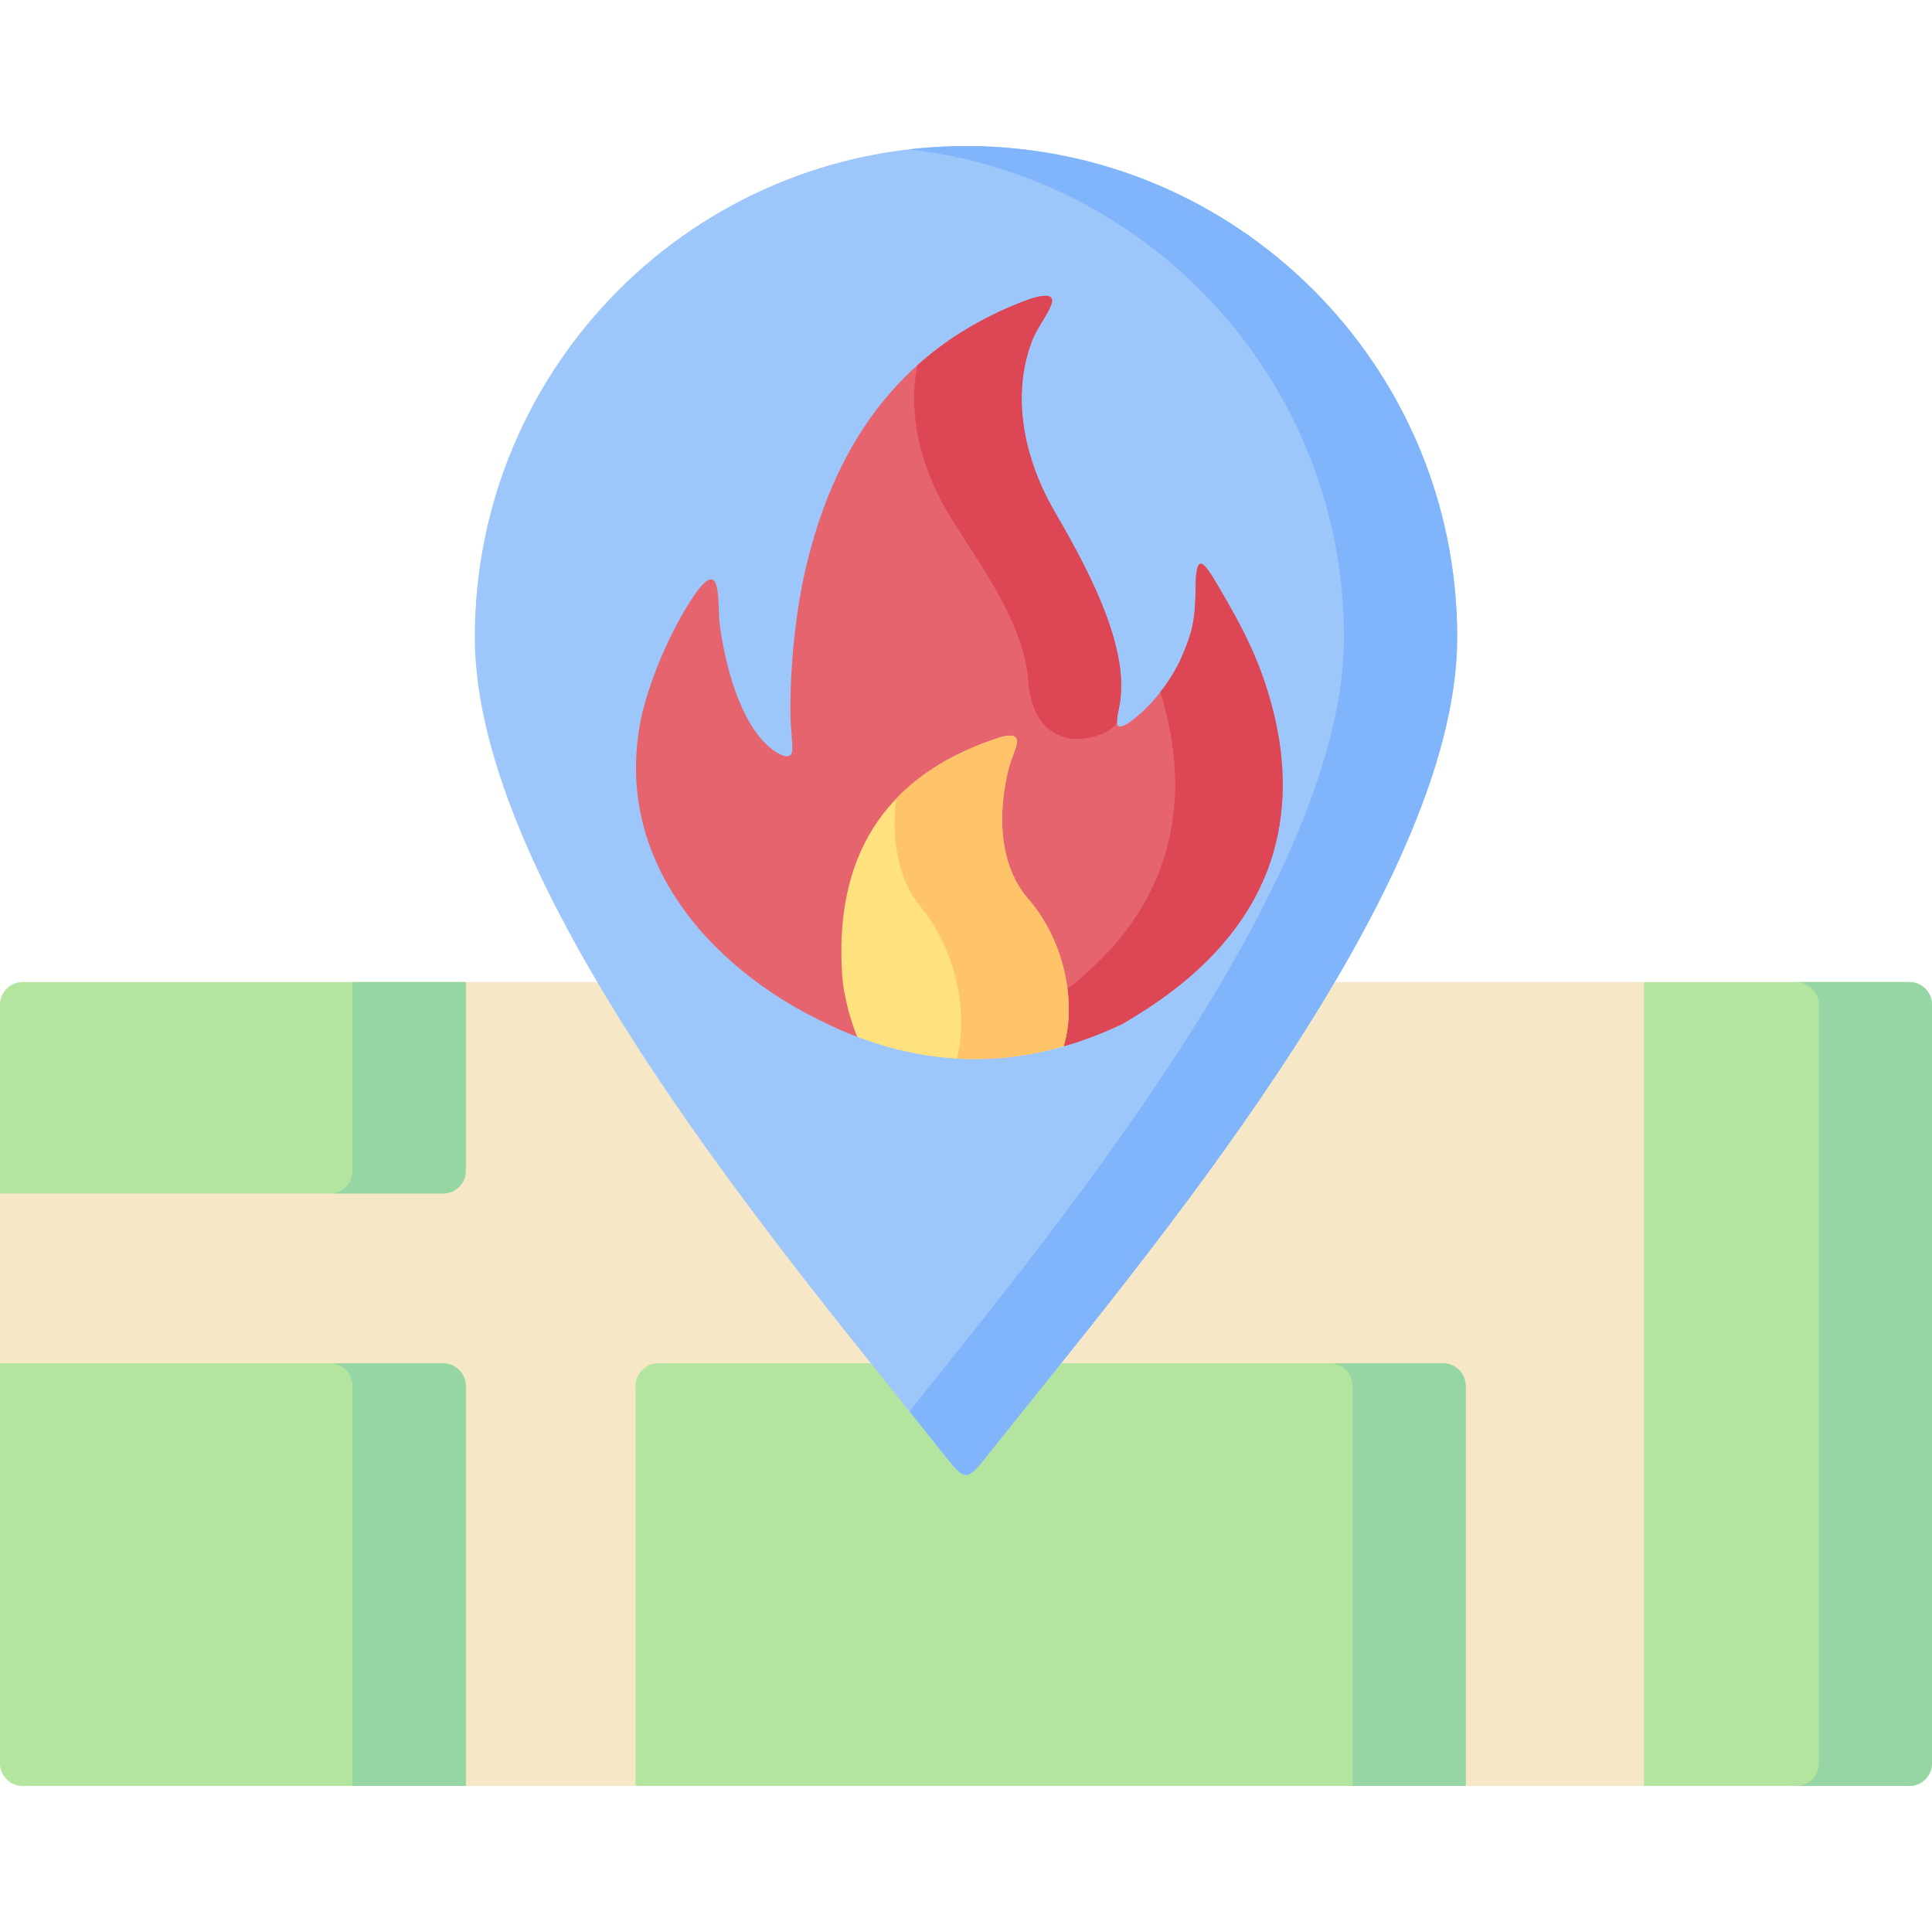 <svg id="Capa_1" enable-background="new 0 0 512 512" height="512" viewBox="0 0 512 512" width="512" xmlns="http://www.w3.org/2000/svg"><g clip-rule="evenodd" fill-rule="evenodd"><path d="m6.009 473.293h500.01c3.289 0 5.981-2.723 5.981-6.01v-201.008c0-3.287-2.692-6.01-5.981-6.01h-500.01c-3.316 0-6.009 2.723-6.009 6.01v201.008c0 3.287 2.693 6.01 6.009 6.01z" fill="#f6e7c6"/><path d="m435.69 473.293h70.329c3.289 0 5.981-2.723 5.981-6.01v-201.008c0-3.287-2.692-6.01-5.981-6.01h-70.329zm-312.24-213.027h-117.441c-3.316 0-6.009 2.723-6.009 6.01v50.004h117.44c3.317 0 6.01-2.693 6.01-6.01zm-117.441 213.027h117.441v-106.018c0-3.287-2.693-5.982-6.01-5.982h-117.44v105.99c0 3.287 2.693 6.01 6.009 6.01zm162.428 0h219.999v-106.018c0-3.287-2.693-5.982-5.981-5.982h-208.009c-3.288 0-6.009 2.695-6.009 5.982z" fill="#b3e59f"/><path d="m476 473.293h30.02c3.289 0 5.981-2.723 5.981-6.01v-201.008c0-3.287-2.692-6.01-5.981-6.01h-30.02c3.317 0 6.01 2.723 6.01 6.01v201.008c-.001 3.287-2.694 6.01-6.01 6.01zm-352.55-213.027h-30.019v50.004c0 3.316-2.693 6.01-5.981 6.01h29.991c3.317 0 6.01-2.693 6.01-6.01v-50.004zm-30.019 213.027h30.019v-106.018c0-3.287-2.693-5.982-6.01-5.982h-29.99c3.288 0 5.981 2.695 5.981 5.982zm265.014 0h29.991v-106.018c0-3.287-2.693-5.982-5.981-5.982h-30.019c3.317 0 6.009 2.695 6.009 5.982z" fill="#95d6a4"/><path d="m256 38.707c71.888 0 130.169 58.281 130.169 130.168 0 67.693-83.907 165.66-123.961 216.147-6.208 7.822-6.208 7.822-12.416 0-40.025-50.486-123.961-148.424-123.961-216.147 0-71.887 58.281-130.168 130.169-130.168z" fill="#9dc6fb"/><path d="m219.234 271.35c-32.202-15.137-57.686-45.07-48.955-82.66 2.41-9.779 7.739-22.053 13.351-30.416 7.965-11.904 6.406 1.73 7.115 7.285 1.332 10.148 5.159 25.654 13.238 32.514 1.219 1.021 5.499 4.168 5.953.936.198-1.531-.369-6.264-.425-8.248-.283-11.85.992-25.654 3.374-37.275 7.285-34.018 24.407-60.295 57.742-73.391 1.616-.623 9.695-3.883 7.937.738-1.162 2.975-3.657 5.895-5.046 9.467-5.641 14.654-2.041 31.152 5.5 44.447 7.682 13.324 20.807 36.113 17.632 52.271-.822 4.252-1.843 7.994 3.912 3.459 4.875-3.828 9.326-9.582 12.048-15.139 3.657-8.049 4.139-11.365 4.252-20.039.113-9.299 2.296-6.209 5.811-.256 6.945 11.791 11.679 20.834 14.967 34.299 3.09 12.982 3.317 26.021-.878 38.809-6.548 19.559-21.912 33.137-39.317 43.199-5.187 2.467-10.374 4.451-15.562 5.924-7.229-3.203-17.405-3.684-25.909-3.855-9.751-.227-17.773-.537-28.829 1.334-2.638-.993-5.274-2.128-7.911-3.403z" fill="#e6646e"/><path d="m296.649 187.018c3.175-16.158-9.95-38.947-17.632-52.271-7.54-13.295-11.14-29.793-5.5-44.447 1.39-3.572 3.884-6.492 5.046-9.467 1.757-4.621-6.322-1.361-7.937-.738-10.8 4.252-19.9 9.865-27.496 16.697-2.636 12.896.935 26.588 7.398 37.955 6.803 11.82 20.778 29.17 21.912 45.27 1.56 21.941 20.807 16.072 23.585 11.51-.085-1.05.284-2.724.624-4.509zm12.501 2.324c3.09 12.982 3.289 26.021-.907 38.809-6.52 19.559-21.884 33.137-39.289 43.199-1.758.85-3.544 1.615-5.301 2.353 6.463.397 13.096 1.303 18.227 3.57 5.188-1.473 10.375-3.457 15.562-5.924 17.405-10.062 32.769-23.641 39.317-43.199 4.195-12.787 3.968-25.826.878-38.809-3.288-13.465-8.022-22.508-14.967-34.299-3.515-5.953-5.698-9.043-5.811.256-.113 8.674-.595 11.99-4.252 20.039-1.332 2.723-3.09 5.5-5.103 8.051.598 1.901 1.136 3.856 1.646 5.954z" fill="#dc4655"/><path d="m281.881 277.273c3.515-11.678.113-28.262-9.525-39.203-7.965-9.297-7.88-23.387-4.989-34.641.511-2.012 1.871-4.848 2.098-6.547.482-3.26-4.337-1.531-5.924-.992-29.849 10.176-42.52 31.918-40.337 62.873.369 4.535 1.729 10.432 3.94 15.988 18.254 6.944 36.481 7.767 54.737 2.522z" fill="#ffe17d"/><path d="m281.881 277.273c3.515-11.678.113-28.262-9.525-39.203-7.965-9.297-7.88-23.387-4.989-34.641.511-2.012 1.871-4.848 2.098-6.547.482-3.26-4.337-1.531-5.924-.992-10.999 3.74-19.644 9.041-26.079 15.816-1.134 10.008.142 20.779 6.406 28.461 9.439 11.254 12.869 28.148 9.723 40.365 9.41.54 18.85-.536 28.29-3.259z" fill="#ffc369"/><path d="m256 38.707c71.888 0 130.169 58.281 130.169 130.168 0 67.693-83.907 165.66-123.961 216.147-6.208 7.822-6.208 7.822-12.416 0-2.721-3.459-5.669-7.145-8.787-11 42.322-52.754 115.173-142.074 115.173-205.147 0-66.812-50.344-121.863-115.173-129.289 4.932-.566 9.921-.879 14.995-.879z" fill="#80b4fb"/></g></svg>